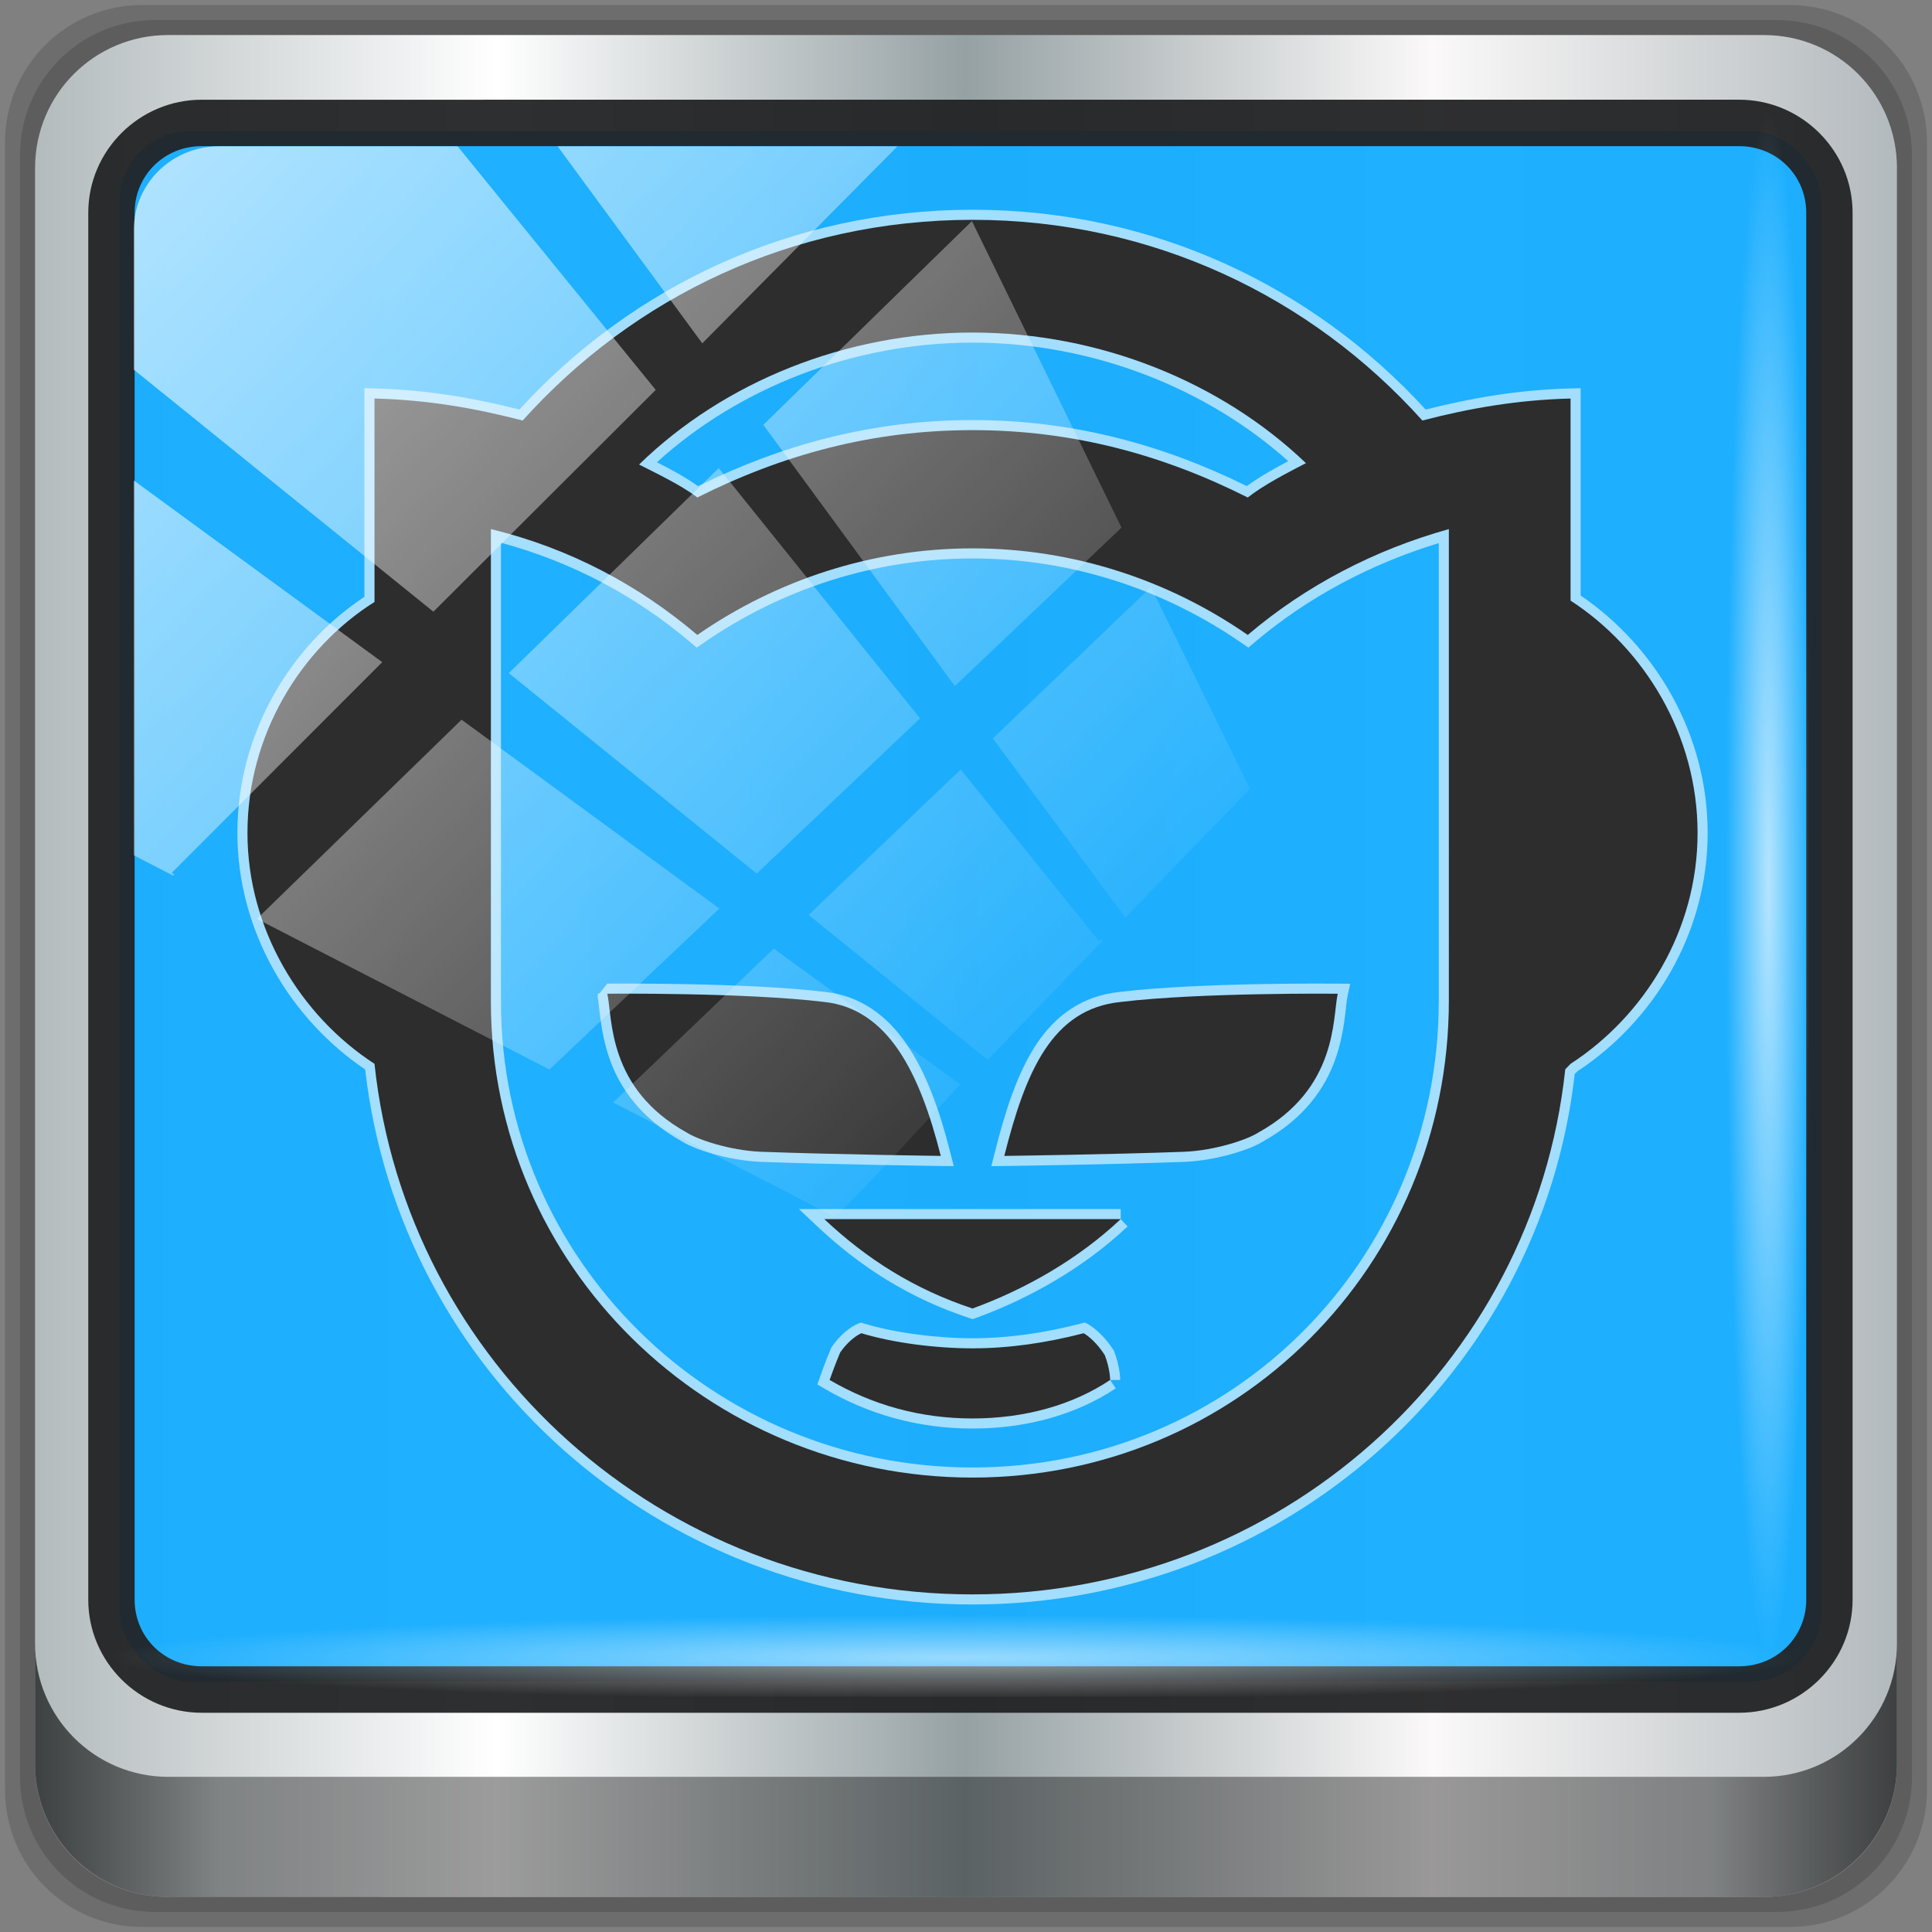 <?xml version="1.0" encoding="UTF-8" standalone="no"?>
<!-- Created with Inkscape (http://www.inkscape.org/) -->

<svg
   xmlns:dc="http://purl.org/dc/elements/1.1/"
   xmlns:cc="http://creativecommons.org/ns#"
   xmlns:rdf="http://www.w3.org/1999/02/22-rdf-syntax-ns#"
   xmlns:svg="http://www.w3.org/2000/svg"
   xmlns="http://www.w3.org/2000/svg"
   xmlns:xlink="http://www.w3.org/1999/xlink"
   xmlns:sodipodi="http://sodipodi.sourceforge.net/DTD/sodipodi-0.dtd"
   xmlns:inkscape="http://www.inkscape.org/namespaces/inkscape"
   width="96"
   height="96"
   viewBox="0 0 96 96"
   version="1.1"
   id="svg1072"
   inkscape:version="0.92.2 5c3e80d, 2017-08-06"
   sodipodi:docname="napster.svg">
  <rect x="0" y="0" width="96" height="96" fill="#808080" stroke="none"/>
  <title
     id="title4179">Lila-HD-Icon-Theme</title>
  <defs
     id="defs1066">
    <linearGradient
       y2="47"
       x2="90"
       y1="47"
       x1="6"
       gradientTransform="matrix(1.106,0,0,1.107,-5.239,-3.371)"
       gradientUnits="userSpaceOnUse"
       id="linearGradient4071"
       xlink:href="#linearGradient6139-0"
       inkscape:collect="always" />
    <linearGradient
       id="linearGradient6139-0">
      <stop
         style="stop-color:#b2babc;stop-opacity:1"
         offset="0"
         id="stop6141-2" />
      <stop
         id="stop6151-0"
         offset="0.25"
         style="stop-color:#ffffff;stop-opacity:1;" />
      <stop
         id="stop6147-1"
         offset="0.5"
         style="stop-color:#96a1a4;stop-opacity:1" />
      <stop
         style="stop-color:#fbf9f9;stop-opacity:1;"
         offset="0.75"
         id="stop6149-4" />
      <stop
         style="stop-color:#b2b9bc;stop-opacity:1"
         offset="1"
         id="stop6143-4" />
    </linearGradient>
    <linearGradient
       gradientUnits="userSpaceOnUse"
       y2="88.172"
       x2="94.5"
       y1="88.172"
       x1="1.5"
       id="linearGradient4129"
       xlink:href="#linearGradient3832-0-6-1-1"
       inkscape:collect="always"
       gradientTransform="matrix(0.999,0,0,1,-0.101,0.665)" />
    <linearGradient
       id="linearGradient3832-0-6-1-1">
      <stop
         id="stop3834-6-3-7-1"
         offset="0"
         style="stop-color:#000000;stop-opacity:1;" />
      <stop
         style="stop-color:#000000;stop-opacity:0.588;"
         offset="0.1"
         id="stop3872-2-4" />
      <stop
         id="stop3844-6-2-7-6"
         offset="0.9"
         style="stop-color:#000000;stop-opacity:0.588;" />
      <stop
         id="stop3836-5-0-2-9"
         offset="1"
         style="stop-color:#000000;stop-opacity:1;" />
    </linearGradient>
    <radialGradient
       r="43.199"
       fy="44.893"
       fx="13.948"
       cy="44.893"
       cx="13.948"
       gradientTransform="matrix(0.974,0,0,0.049,33.762,80.832)"
       gradientUnits="userSpaceOnUse"
       id="radialGradient7462"
       xlink:href="#linearGradient3737"
       inkscape:collect="always" />
    <linearGradient
       id="linearGradient3737">
      <stop
         id="stop3739"
         style="stop-color:#ffffff;stop-opacity:1"
         offset="0" />
      <stop
         id="stop3741"
         style="stop-color:#ffffff;stop-opacity:0"
         offset="1" />
    </linearGradient>
    <radialGradient
       r="43.199"
       fy="44.893"
       fx="13.948"
       cy="44.893"
       cx="13.948"
       gradientTransform="matrix(0.888,0,0,0.049,32.21,-89.973)"
       gradientUnits="userSpaceOnUse"
       id="radialGradient7464"
       xlink:href="#linearGradient3737"
       inkscape:collect="always" />
    <linearGradient
       y2="14.514"
       x2="50.528"
       y1="-28.642"
       x1="2.771"
       gradientUnits="userSpaceOnUse"
       id="linearGradient4767"
       xlink:href="#linearGradient3737"
       inkscape:collect="always"
       gradientTransform="matrix(1.004,0,0,1.005,-0.218,-0.048)" />
    <clipPath
       clipPathUnits="userSpaceOnUse"
       id="clipPath4156-4-1">
      <path
         style="opacity:0.6;fill:#ffffff;fill-opacity:1;stroke:none"
         d="m 27.046,-55.695 -14.214,13.321 h 0.061 l 15.653,21.771 10.231,-10.546 C 38.562,-32.302 27.468,-54.819 27.046,-55.695 Z M 9.647,-39.383 -5.241,-25.321 15.988,-7.806 26.372,-18.383 Z m 31.491,12.951 -9.741,9.714 8.945,12.458 7.781,-7.555 z m -49.84,4.379 -13.754,12.982 26.283,13.846 0.061,-0.062 -0.123,-0.062 L 13.599,-5.401 -8.702,-22.053 Z m 38.015,7.401 -9.803,9.775 11.579,9.559 7.628,-7.401 -8.669,-11.009 z m 20.187,5.674 -7.383,7.216 6.188,8.542 5.82,-6.137 z m -32.195,6.322 -9.557,9.498 13.662,7.185 7.934,-7.678 z m 23.312,2.374 -7.107,6.938 8.363,6.907 5.361,-5.674 -0.061,-0.092 -0.092,0.123 -6.464,-8.203 z m -8.73,8.542 -7.505,7.339 10.354,5.458 c 1.397,-1.321 5.675,-6.123 5.851,-6.322 z"
         id="path4158-0-8"
         inkscape:connector-curvature="0" />
    </clipPath>
    <linearGradient
       gradientUnits="userSpaceOnUse"
       y2="7.017"
       x2="45.448"
       y1="92.54"
       x1="45.448"
       gradientTransform="scale(1.006,0.994)"
       id="ButtonShadow-16">
      <stop
         id="stop3750-6"
         offset="0"
         style="stop-color:#000000;stop-opacity:1;" />
      <stop
         id="stop3752-4"
         offset="1"
         style="stop-color:#000000;stop-opacity:0.588;" />
    </linearGradient>
    <clipPath
       id="clipPath4355-7"
       clipPathUnits="userSpaceOnUse">
      <rect
         ry="6"
         rx="6"
         y="6"
         x="6"
         height="80"
         width="84"
         id="rect4357-5"
         style="fill:#ffffff;fill-opacity:1;fill-rule:nonzero;stroke:none" />
    </clipPath>
    <clipPath
       id="clipPath4355-9"
       clipPathUnits="userSpaceOnUse">
      <rect
         ry="6"
         rx="6"
         y="6"
         x="6"
         height="80"
         width="84"
         id="rect4357-1"
         style="fill:#ffffff;fill-opacity:1;fill-rule:nonzero;stroke:none" />
    </clipPath>
    <clipPath
       id="clipPath4355-1"
       clipPathUnits="userSpaceOnUse">
      <rect
         ry="6"
         rx="6"
         y="6"
         x="6"
         height="80"
         width="84"
         id="rect4357-9"
         style="fill:#ffffff;fill-opacity:1;fill-rule:nonzero;stroke:none" />
    </clipPath>
    <clipPath
       id="clipPath3943-52-0"
       clipPathUnits="userSpaceOnUse">
      <path
         inkscape:connector-curvature="0"
         style="color:#000000;display:inline;overflow:visible;visibility:visible;opacity:0.8;fill:#ff00ff;fill-opacity:1;fill-rule:nonzero;stroke:none;stroke-width:1;marker:none;enable-background:accumulate"
         d="m 69.781,20.844 -5,3.438 c 5.587,5.537 9,13.328 9,21.812 0,8.434 -3.377,16.096 -8.906,21.625 l 5,3.438 C 76.078,64.576 80,55.844 80,46.094 c 2e-6,-9.797 -3.963,-18.66 -10.219,-25.25 z M 40,24.062 28.906,36.219 H 21.5 c -0.823,0 -1.5,0.677 -1.5,1.5 v 1 14.844 1 c 0,0.823 0.684,1.61 1.5,1.5 h 7.406 L 40,68 V 66 26.062 Z m 20.594,3.281 -5,3.438 L 55.5,30.875 c 3.938,3.89 6.406,9.25 6.406,15.219 0,5.921 -2.43,11.148 -6.312,15.031 l 0.094,0.094 5.094,3.438 c 4.475,-4.908 7.25,-11.402 7.25,-18.562 0,-7.231 -2.879,-13.831 -7.438,-18.75 z m -9.25,6.5 -5.219,3.625 c 2.222,2.218 3.719,5.24 3.719,8.625 0,3.337 -1.459,6.228 -3.625,8.438 l 5.219,3.625 c 2.822,-3.237 4.531,-7.434 4.531,-12.062 0,-4.673 -1.754,-9.001 -4.625,-12.25 z"
         id="path3945-4-1" />
    </clipPath>
  </defs>
  <sodipodi:namedview
     id="base"
     pagecolor="#ffffff"
     bordercolor="#666666"
     borderopacity="1.0"
     inkscape:pageopacity="0.0"
     inkscape:pageshadow="2"
     inkscape:zoom="4.440591"
     inkscape:cx="27.388144"
     inkscape:cy="23.362244"
     inkscape:document-units="px"
     inkscape:current-layer="g873"
     showgrid="false"
     inkscape:showpageshadow="false"
     units="px"
     inkscape:lockguides="true"
     inkscape:window-width="1920"
     inkscape:window-height="1001"
     inkscape:window-x="0"
     inkscape:window-y="21"
     inkscape:window-maximized="1"
     inkscape:snap-global="false">
    <sodipodi:guide
       position="0,0"
       orientation="0,96"
       id="guide1621"
       inkscape:locked="true" />
    <sodipodi:guide
       position="96,0"
       orientation="-96,0"
       id="guide1623"
       inkscape:locked="true" />
    <sodipodi:guide
       position="96,96"
       orientation="0,-96"
       id="guide1625"
       inkscape:locked="true" />
    <sodipodi:guide
       position="0,96"
       orientation="96,0"
       id="guide1627"
       inkscape:locked="true" />
  </sodipodi:namedview>
  <g
     inkscape:label="Livello 1"
     inkscape:groupmode="layer"
     id="layer1"
     transform="translate(0,-1026.52)">
    <g
       transform="translate(-0.149,1026.105)"
       style="display:inline"
       id="g2574">
      <g
         id="g873"
         transform="translate(0.25,-0.25)">
        <path
           style="display:inline;opacity:0.15;fill:#000000;fill-opacity:1;fill-rule:nonzero;stroke:none;stroke-width:0.999"
           d="M 88.828,0.915 H 6.97 c -3.779,0 -6.821,3.042 -6.821,6.821 V 89.594 c 0,3.779 3.042,6.821 6.821,6.821 H 88.828 c 3.779,0 6.821,-3.042 6.821,-6.821 V 7.736 c 0,-3.779 -3.042,-6.821 -6.821,-6.821 z"
           id="path3288"
           inkscape:connector-curvature="0" />
        <path
           inkscape:connector-curvature="0"
           id="path4085"
           d="M 88.188,1.661 H 7.61 c -3.72,0 -6.715,2.995 -6.715,6.715 V 88.954 c 0,3.72 2.995,6.715 6.715,6.715 H 88.188 c 3.72,0 6.715,-2.995 6.715,-6.715 V 8.376 c 0,-3.72 -2.995,-6.715 -6.715,-6.715 z"
           style="display:inline;opacity:0.15;fill:#000000;fill-opacity:1;fill-rule:nonzero;stroke:none;stroke-width:0.999" />
        <path
           style="display:inline;fill:url(#linearGradient4071);fill-opacity:1;fill-rule:nonzero;stroke:none;stroke-width:0.999"
           d="M 87.549,2.407 H 8.249 c -3.661,0 -6.608,2.947 -6.608,6.608 V 88.315 c 0,3.661 2.947,6.608 6.608,6.608 H 87.549 c 3.661,0 6.608,-2.947 6.608,-6.608 V 9.015 c 0,-3.661 -2.947,-6.608 -6.608,-6.608 z"
           id="rect4251-1"
           inkscape:connector-curvature="0" />
        <rect
           ry="3.5"
           rx="3.496"
           y="7.184"
           x="5.84"
           height="77.021"
           width="84.558"
           id="rect862"
           style="opacity:1;fill:#19aeff;fill-opacity:0.972;stroke:none;stroke-width:0.711;stroke-miterlimit:4;stroke-dasharray:none;stroke-opacity:1" />
        <g
           id="g4718"
           style="display:inline;stroke:#fdfdfd;stroke-opacity:1;stroke-width:4.573;stroke-miterlimit:4;stroke-dasharray:none;fill:#ffffff;fill-opacity:0.591"
           transform="matrix(0.219,0,0,0.219,-20.901,16.615)">
          <g
             transform="translate(44.883,-95.11)"
             id="g4716"
             style="stroke:#fdfdfd;stroke-opacity:1;stroke-width:4.573;stroke-miterlimit:4;stroke-dasharray:none;fill:#ffffff;fill-opacity:0.591">
            <path
               style="color:#000000;font-style:normal;font-variant:normal;font-weight:normal;font-stretch:normal;font-size:medium;line-height:normal;font-family:sans-serif;font-variant-ligatures:normal;font-variant-position:normal;font-variant-caps:normal;font-variant-numeric:normal;font-variant-alternates:normal;font-feature-settings:normal;text-indent:0;text-align:start;text-decoration:none;text-decoration-line:none;text-decoration-style:solid;text-decoration-color:#000000;letter-spacing:normal;word-spacing:normal;text-transform:none;writing-mode:lr-tb;direction:ltr;text-orientation:mixed;dominant-baseline:auto;baseline-shift:baseline;text-anchor:start;white-space:normal;shape-padding:0;clip-rule:nonzero;display:inline;overflow:visible;visibility:visible;opacity:1;isolation:auto;mix-blend-mode:normal;color-interpolation:sRGB;color-interpolation-filters:linearRGB;solid-color:#000000;solid-opacity:1;vector-effect:none;fill:#ffffff;fill-opacity:0.591;fill-rule:nonzero;stroke:none;stroke-width:4.573;stroke-linecap:butt;stroke-linejoin:miter;stroke-miterlimit:4;stroke-dasharray:none;stroke-dashoffset:0;stroke-opacity:1;color-rendering:auto;image-rendering:auto;shape-rendering:auto;text-rendering:auto;enable-background:accumulate"
               d="m 270.75,69.867 c -40.988,0 -77.234,17.395 -102.812,45.332 -10.5,-2.65 -21.092,-4.484 -32.816,-4.787 l -2.346,-0.06 v 47.342 c -16.894,11.174 -28.822,31.074 -28.822,53.557 0,22.285 12.024,42.239 28.996,53.678 7.81,68.32 66.186,121.393 137.801,121.393 70.493,0 128.92,-52.235 136.633,-120.352 l 0.586,-0.604 c 17.271,-11.354 29.578,-31.263 29.578,-54.107 0,-22.501 -11.945,-42.403 -28.82,-53.855 v -47.045 l -2.344,0.059 c -11.721,0.298 -22.319,2.133 -32.818,4.783 C 347.986,87.266 311.744,69.867 270.75,69.867 Z m 0,4.574 c 40.179,0 75.559,17.163 100.367,44.775 l 0.93,1.035 1.346,-0.35 c 9.965,-2.585 19.906,-4.306 30.762,-4.777 v 44.666 l 1.041,0.678 c 16.175,10.501 27.777,29.467 27.777,50.789 0,21.319 -11.586,39.963 -27.777,50.482 l -0.217,0.141 -1.93,1.99 -0.084,0.783 c -7.077,66.209 -63.698,117.092 -132.215,117.092 -69.712,0 -126.33,-51.816 -133.414,-118.336 l -0.115,-1.082 -0.914,-0.592 c -16.179,-10.509 -27.781,-29.488 -27.781,-50.486 0,-21.315 11.603,-40.272 27.756,-50.461 l 1.066,-0.674 v -44.994 c 10.86,0.476 20.795,2.196 30.762,4.781 l 0.574,-2.213 1.701,1.527 C 195.192,91.6 230.576,74.441 270.75,74.441 Z m 0,21.002 c -29.413,0 -57.575,11.433 -77.25,30.594 l -2.273,2.213 2.82,1.457 c 3.692,1.907 9.638,4.744 12.857,7.254 l 1.141,0.889 1.293,-0.65 c 18.952,-9.539 38.97,-15.041 61.412,-15.041 22.447,0 42.463,5.502 61.418,15.041 l 1.293,0.65 1.141,-0.891 c 3.344,-2.61 8.047,-5.081 12.848,-7.566 l 2.84,-1.471 -2.309,-2.211 C 328.315,106.873 300.163,95.443 270.75,95.443 Z m 0,4.572 c 27.068,0 53.007,10.22 71.637,26.898 -3.352,1.764 -6.572,3.61 -9.4,5.656 -19.13,-9.434 -39.521,-14.984 -62.236,-14.984 -22.723,0 -43.128,5.554 -62.266,14.998 -2.963,-2.09 -6.312,-3.895 -9.35,-5.416 18.633,-16.939 44.554,-27.152 71.615,-27.152 z m 110.365,39.301 -2.9,0.809 c -16.559,4.615 -31.947,12.56 -45.125,23.436 -18.102,-12.148 -39.621,-19.148 -62.336,-19.148 -22.716,0 -44.232,7 -62.332,19.146 -13.178,-10.886 -28.63,-19.138 -46.41,-23.453 l -2.826,-0.686 v 110.195 c 0,61.135 50.31,110.199 111.564,110.199 61.259,0 110.365,-49.096 110.365,-110.512 z m -217.355,6.102 c 16.433,4.457 30.823,12.259 43.07,22.666 l 1.338,1.139 1.443,-1 c 17.648,-12.223 38.8,-19.236 61.143,-19.236 22.339,0 43.493,7.013 61.143,19.236 l 1.445,1 1.338,-1.139 c 12.162,-10.343 26.477,-17.88 41.861,-22.582 v 103.801 c 0,58.983 -46.97,105.939 -105.791,105.939 -58.815,0 -106.99,-46.999 -106.99,-105.627 z m 29.299,100.025 c -1.61,-0.003 -2.904,0.002 -3.797,0.006 -0.447,0.002 -0.793,0.004 -1.027,0.006 -0.117,7.7e-4 -0.207,0.002 -0.266,0.002 -0.029,2e-4 -0.052,-7e-5 -0.064,0 -0.006,3e-5 -0.01,0 -0.008,0 0.002,0 -0.025,0 -0.025,0 l -1.789,2.234 -0.475,0.051 c 0,0 0.197,0.195 0.242,0.24 l -0.191,0.24 c 0.476,2.221 0.537,8.059 2.783,14.395 2.24,6.319 6.864,13.33 16.287,18.578 1.61,1.028 4.039,2.003 7.154,2.893 3.15,0.899 6.904,1.634 10.736,1.801 l 0.006,0.002 h 0.008 c 16.863,0.628 40.883,0.939 40.883,0.939 l 2.975,0.037 -0.729,-2.883 c -2.432,-9.643 -5.472,-18.208 -9.932,-24.742 -4.454,-6.526 -10.532,-11.029 -18.43,-11.895 v -0.002 c -0.006,-7e-4 -0.014,-0.001 -0.019,-0.002 -0.003,-3.7e-4 -0.006,-0.002 -0.01,-0.002 v 0.002 c -9.168,-1.109 -21.486,-1.572 -31.568,-1.768 -5.046,-0.098 -9.525,-0.127 -12.744,-0.133 z m 160.576,0.018 c 0,0 -31.128,-0.337 -49.49,1.881 v -0.002 c -0.006,5.7e-4 -0.01,0.003 -0.016,0.004 -0.009,0.001 -0.022,8.3e-4 -0.031,0.002 v 0.004 c -8.441,0.859 -14.589,5.377 -18.896,11.926 -4.316,6.562 -7.036,15.112 -9.455,24.713 l -0.727,2.885 2.973,-0.039 c 0,0 24.02,-0.316 40.883,-0.939 h 0.008 l 0.008,-0.002 c 3.83,-0.169 7.583,-0.904 10.732,-1.803 3.116,-0.889 5.547,-1.863 7.158,-2.895 9.419,-5.249 14.043,-12.259 16.283,-18.576 2.247,-6.335 2.308,-12.172 2.783,-14.395 l 0.584,-2.736 z m -49.262,4.16 0.273,2.266 c 16.392,-1.985 42.344,-1.862 46.344,-1.836 -0.396,3.119 -0.724,6.781 -2.234,11.041 -1.956,5.514 -5.728,11.421 -14.264,16.154 l -0.068,0.037 -0.065,0.043 c -0.793,0.514 -3.135,1.552 -5.99,2.367 -2.855,0.815 -6.308,1.482 -9.68,1.631 -15.477,0.572 -34.418,0.819 -37.639,0.863 2.179,-8.103 4.608,-15.288 7.971,-20.4 3.787,-5.757 8.433,-9.182 15.578,-9.896 z m -67.25,0.004 -0.244,2.264 c 6.503,0.704 11.227,4.148 15.174,9.932 3.504,5.134 6.144,12.3 8.367,20.363 -3.254,-0.045 -22.144,-0.288 -37.604,-0.863 -3.372,-0.146 -6.823,-0.814 -9.678,-1.629 -2.855,-0.815 -5.196,-1.855 -5.994,-2.371 l -0.064,-0.041 -0.068,-0.037 c -8.536,-4.733 -12.305,-10.64 -14.26,-16.154 -1.515,-4.272 -1.842,-7.944 -2.24,-11.068 0.766,-0.002 1.462,-0.004 2.539,-0.002 3.199,0.005 7.653,0.034 12.664,0.131 10.023,0.194 22.304,0.668 31.135,1.738 z m -5.762,46.979 4.195,3.951 c 9.811,9.238 20.944,16.311 34.477,20.783 l 0.752,0.248 0.746,-0.271 c 12.272,-4.461 24.535,-11.46 34.408,-20.76 l -1.568,-1.666 v -2.285 z m 11.949,4.572 h 54.77 c -8.226,6.653 -17.736,11.941 -27.355,15.525 -10.501,-3.576 -19.381,-8.83 -27.414,-15.525 z m 52.926,21.17 -0.848,0.221 c -8.253,2.139 -16.468,3.352 -24.643,3.352 -8.183,0 -17.656,-1.242 -24.555,-3.328 l -0.754,-0.227 -0.734,0.283 c 0,0 -0.943,0.387 -2.027,1.184 -1.085,0.797 -2.471,2.069 -3.822,3.998 l -0.137,0.195 -0.094,0.219 c -1.246,2.922 -2.453,6.385 -2.453,6.385 l -0.623,1.777 1.627,0.951 c 9.932,5.807 21.177,9.047 33.576,9.047 12.404,0 23.666,-3.217 32.498,-9.119 l -1.27,-1.9 h 2.285 c 0,0 -0.007,-2.935 -1.361,-6.441 l -0.082,-0.217 -0.127,-0.195 c -2.654,-4.132 -5.68,-5.781 -5.68,-5.781 z m -0.773,4.861 c 0.564,0.362 1.667,1.243 3.238,3.617 0.494,1.349 0.756,2.48 0.869,3.287 -7.823,4.896 -17.723,7.717 -28.82,7.717 -10.911,0 -20.701,-2.732 -29.547,-7.555 0.397,-1.097 0.769,-2.165 1.516,-3.949 1.003,-1.389 1.979,-2.305 2.664,-2.809 0.352,-0.259 0.325,-0.213 0.479,-0.299 7.373,2.096 16.607,3.275 24.885,3.275 8.267,0 16.511,-1.235 24.717,-3.285 z"
               id="path4714"
               inkscape:connector-curvature="0" />
          </g>
        </g>
        <path
           inkscape:connector-curvature="0"
           id="path4989"
           d="m 9.923,5.62 c -3.1,0 -5.638,2.526 -5.638,5.617 v 68.917 c 0,3.09 2.538,5.617 5.638,5.617 H 86.315 c 3.1,0 5.638,-2.526 5.638,-5.617 V 11.236 c 0,-3.09 -2.538,-5.617 -5.638,-5.617 z m 0,2.307 H 86.315 c 1.878,0 3.335,1.472 3.335,3.309 v 68.917 c 0,1.837 -1.456,3.309 -3.335,3.309 H 9.923 c -1.878,0 -3.335,-1.472 -3.335,-3.309 V 11.236 c 0,-1.837 1.456,-3.309 3.335,-3.309 z"
           style="color:#000000;font-style:normal;font-variant:normal;font-weight:normal;font-stretch:normal;font-size:medium;line-height:normal;font-family:Sans;-inkscape-font-specification:Sans;text-indent:0;text-align:start;text-decoration:none;text-decoration-line:none;letter-spacing:normal;word-spacing:normal;text-transform:none;writing-mode:lr-tb;direction:ltr;baseline-shift:baseline;text-anchor:start;display:inline;overflow:visible;visibility:visible;fill:#202223;fill-opacity:0.937;stroke:none;stroke-width:2.374;marker:none;enable-background:accumulate" />
        <path
           inkscape:connector-curvature="0"
           style="display:inline;opacity:0.658;fill:url(#linearGradient4129);fill-opacity:1;fill-rule:nonzero;stroke:none;stroke-width:0.999"
           d="m 1.641,82.333 v 5.969 c 0,3.661 2.961,6.622 6.622,6.622 H 87.535 c 3.661,0 6.622,-2.961 6.622,-6.622 v -5.969 c 0,3.661 -2.961,6.622 -6.622,6.622 H 8.263 c -3.661,0 -6.622,-2.961 -6.622,-6.622 z"
           id="path4118" />
        <rect
           style="opacity:0.55;fill:url(#radialGradient7462);fill-opacity:1;stroke:none;stroke-width:0.999"
           id="rect4131"
           width="83.811"
           height="4.228"
           x="5.496"
           y="80.747"
           rx="4.25"
           ry="4.25" />
        <rect
           ry="4.246"
           rx="4.246"
           y="-89.765"
           x="6.446"
           height="4.228"
           width="76.35"
           id="rect4141"
           style="opacity:0.669;fill:url(#radialGradient7464);fill-opacity:1;stroke:none;stroke-width:0.999"
           transform="rotate(90)" />
        <g
           transform="matrix(0.219,0,0,0.219,-20.901,16.615)"
           style="display:inline"
           id="g4634-3">
          <g
             id="g4704"
             transform="translate(44.883,-95.11)">
            <path
               transform="translate(1.9371638e-6)"
               id="path4569-1"
               d="m 304.372,298.89 c -9.601,9.043 -21.614,15.911 -33.622,20.276 -13.207,-4.365 -24.017,-11.229 -33.625,-20.276 h 67.247"
               inkscape:connector-curvature="0"
               style="display:inline;fill:#2d2d2d" />
            <path
               transform="translate(1.9371638e-6)"
               id="path4571-2"
               d="m 168.683,117.689 c 25.216,-28.071 61.241,-45.535 102.067,-45.535 40.831,0 76.852,17.468 102.068,45.535 10.808,-2.804 21.62,-4.682 33.623,-4.987 v 45.848 c 16.809,10.913 28.819,30.559 28.819,52.708 0,22.146 -12.011,41.479 -28.819,52.399 l -1.203,1.24 c -7.201,67.368 -64.838,119.136 -134.488,119.136 -70.846,0 -128.481,-52.708 -135.688,-120.38 -16.812,-10.92 -28.823,-30.566 -28.823,-52.403 0,-22.142 12.008,-41.788 28.823,-52.395 v -46.157 c 12.008,0.31 22.812,2.187 33.621,4.991 m 39.627,17.468 c 19.215,-9.672 39.623,-15.285 62.44,-15.285 22.822,0 43.227,5.613 62.445,15.285 3.603,-2.812 8.4,-5.308 13.203,-7.795 C 327.188,108.96 299.569,97.73 270.75,97.73 c -28.819,0 -56.437,11.229 -75.655,29.945 3.606,1.862 9.608,4.67 13.215,7.482 z m 0,31.185 c -13.211,-11.226 -28.821,-19.643 -46.837,-24.015 v 107.289 c 0,59.881 49.242,107.912 109.277,107.912 60.04,0 108.078,-48.026 108.078,-108.225 V 142.327 c -16.812,4.686 -32.43,12.79 -45.629,24.015 -18.016,-12.477 -39.627,-19.643 -62.445,-19.643 -22.821,0 -44.429,7.166 -62.444,19.643 z"
               inkscape:connector-curvature="0"
               style="display:inline;fill:#2d2d2d" />
            <path
               transform="translate(1.9371638e-6)"
               id="path4573-7"
               d="m 304.372,249.616 c 18.018,-2.182 49.239,-1.869 49.239,-1.869 -1.199,5.612 0,21.511 -18.009,31.498 -2.403,1.557 -9.61,4.047 -16.812,4.364 -16.811,0.622 -40.827,0.938 -40.827,0.938 4.795,-19.028 10.797,-33.37 26.409,-34.931"
               inkscape:connector-curvature="0"
               style="display:inline;fill:#2d2d2d" />
            <path
               transform="translate(1.9371638e-6)"
               id="path4575-0"
               d="m 237.125,249.616 c 14.416,1.561 21.622,15.903 26.42,34.927 0,0 -24.017,-0.312 -40.827,-0.938 -7.205,-0.313 -14.408,-2.808 -16.815,-4.364 -18.009,-9.986 -16.806,-25.885 -18.009,-31.498 0,0.004 31.229,-0.309 49.231,1.873"
               inkscape:connector-curvature="0"
               style="display:inline;fill:#2d2d2d" />
            <path
               transform="translate(1.9371638e-6)"
               id="path4577-9"
               d="m 301.977,335.382 c -8.404,5.616 -19.219,8.733 -31.227,8.733 -12.003,0 -22.817,-3.117 -32.422,-8.733 0,0 1.2,-3.431 2.399,-6.242 2.403,-3.431 4.802,-4.361 4.802,-4.361 7.206,2.179 16.808,3.426 25.217,3.426 8.401,0 16.811,-1.247 25.217,-3.426 0,0 2.403,1.243 4.807,4.986 1.207,3.126 1.207,5.617 1.207,5.617"
               inkscape:connector-curvature="0"
               style="display:inline;fill:#2d2d2d" />
          </g>
        </g>
        <rect
           transform="matrix(1.064,0,0,1.042,4.422,39.194)"
           style="opacity:0.65;fill:url(#linearGradient4767);fill-opacity:1;stroke:none;stroke-width:1.005"
           id="rect4146"
           width="75.966"
           height="69.024"
           x="2"
           y="-30"
           rx="3.974"
           ry="3.978"
           clip-path="url(#clipPath4156-4-1)" />
      </g>
      <g
         id="g4587"
         transform="matrix(0.232,0,0,0.232,-95.85,307.132)">
        <rect
           id="rect4551"
           height="541.5"
           width="541.5"
           x="0"
           y="0"
           style="fill:#409b89" />
        <g
           id="g4579" />
        <g
           id="g4634">
          <g
             id="g4567">
            <path
               style="fill:#ffffff"
               inkscape:connector-curvature="0"
               d="m 192.851,433.066 c -8.914,0.122 -12.199,1.708 -13.609,6.582 0,0.853 0,1.464 0,2.074 0,0.972 0,1.582 0.471,2.072 0.469,0.729 1.875,1.095 4.225,1.095 4.222,0 8.445,-2.071 9.854,-2.804 l 2.814,-9.139 -3.755,0.12 m 20.178,-20.354 c 1.877,2.561 2.347,6.094 0.938,10.848 l -8.444,30.228 h -12.672 v -3.169 c -2.813,1.58 -7.979,3.897 -14.548,3.897 -6.099,0 -9.854,-1.34 -12.2,-4.142 -1.409,-1.827 -2.346,-4.143 -1.875,-6.825 0,-1.22 0,-2.561 0.466,-3.902 2.819,-9.626 11.734,-14.624 26.281,-14.624 h 7.979 l 0.469,-2.804 c 0.471,-0.487 0.471,-0.974 0.471,-1.34 0,-0.608 0,-1.098 -0.471,-1.341 -0.469,-0.974 -3.283,-1.096 -6.099,-1.096 -5.634,0 -14.549,1.828 -16.424,2.194 l -1.878,0.488 2.815,-10.239 0.939,-0.243 c 0.469,-0.122 9.385,-2.315 18.77,-2.315 5.63,-0.004 12.2,0.485 15.483,4.385 z"
               id="path4553" />
            <path
               style="fill:#ffffff"
               inkscape:connector-curvature="0"
               d="m 252.45,430.872 c 1.406,-5.972 1.877,-9.749 0.469,-11.458 -0.939,-1.218 -2.817,-1.461 -5.633,-1.461 -4.223,0 -8.915,1.828 -10.326,2.559 l -6.568,23.521 c 1.409,0.489 4.693,0.976 7.51,0.976 5.161,10e-4 10.791,-1.582 14.548,-14.137 m 13.138,-17.673 c 3.285,3.901 3.754,9.996 1.407,18.281 -4.221,14.872 -15.017,23.035 -30.502,23.035 -3.754,0 -6.567,-0.606 -8.918,-1.218 l -4.221,15.603 h -14.551 l 16.895,-59.843 h 11.261 l 0.47,3.167 c 2.816,-1.584 7.979,-3.897 14.079,-3.897 4.225,-0.004 10.796,0.485 14.08,4.872 z"
               id="path4555" />
            <path
               style="fill:#ffffff"
               inkscape:connector-curvature="0"
               d="m 362.256,427.094 h 16.424 c 0.471,-1.584 0.471,-3.048 0.471,-4.145 0.47,-1.95 0,-3.413 -0.941,-4.266 -0.464,-0.853 -1.878,-1.342 -4.22,-1.342 -5.636,0.002 -9.386,2.93 -11.734,9.753 m 28.628,-13.406 c 1.875,2.559 2.815,5.85 2.346,9.995 0,2.435 -0.471,5.118 -1.408,8.043 l -1.408,4.021 H 359.44 c 0,0.73 0,1.462 0,2.072 -0.469,1.828 0,3.292 0.94,4.387 1.405,1.948 4.691,2.193 7.509,2.193 2.813,0 7.037,-0.487 9.855,-0.974 3.286,-0.61 5.632,-1.098 5.632,-1.098 l 2.346,-0.489 -2.816,10.358 -0.94,0.245 c 0,0.122 -2.346,0.611 -5.158,1.098 -3.289,0.49 -7.042,0.974 -11.267,0.974 -6.101,0 -14.076,-0.607 -17.829,-5.728 -3.286,-3.9 -3.757,-9.871 -1.409,-17.672 5.63,-19.866 21.116,-22.792 29.562,-22.792 7.038,0.002 12.199,1.711 15.019,5.367 z"
               id="path4557" />
            <path
               style="fill:#ffffff"
               inkscape:connector-curvature="0"
               d="m 163.288,412.347 c 1.875,2.438 1.875,5.851 0.939,10.237 l -8.918,31.447 h -14.547 l 8.916,-31.812 c 0,-1.096 0,-1.948 0,-2.315 -0.938,-0.852 -2.813,-0.974 -5.161,-0.974 -5.162,0 -11.262,2.438 -13.139,3.289 l -8.918,31.812 h -15.016 l 12.67,-44.732 h 11.729 l 0.47,4.021 c 3.754,-1.585 11.263,-4.876 18.772,-4.876 6.103,0.002 9.856,1.344 12.203,3.903"
               id="path4559" />
            <path
               style="fill:#ffffff"
               inkscape:connector-curvature="0"
               d="m 310.168,410.153 1.409,0.365 -2.816,9.752 -1.407,-0.245 c 0,0 -1.877,-0.487 -4.224,-0.853 -2.348,-0.486 -5.163,-0.852 -7.507,-0.852 -7.041,0 -8.449,1.828 -8.919,3.412 -0.471,1.828 0.94,2.559 4.693,3.657 l 0.471,0.122 4.69,1.582 c 0.939,0.122 1.879,0.487 2.816,1.1 1.407,0.485 2.347,1.216 3.755,2.193 1.876,2.072 3.283,5.242 1.876,10.237 -3.284,12.552 -15.953,13.893 -25.342,13.893 -6.1,0 -13.138,-1.706 -13.607,-1.827 l -0.938,-0.368 2.815,-10.237 1.408,0.368 c 0,0 1.878,0.487 4.691,1.098 2.347,0.485 5.631,0.974 7.51,0.974 6.104,0 8.447,-1.22 9.388,-4.023 0.469,-2.072 -0.471,-2.681 -4.695,-4.022 l -4.692,-1.582 c -0.469,-0.367 -1.879,-0.732 -2.814,-1.22 -1.409,-0.61 -2.349,-1.341 -3.755,-2.315 -1.878,-2.073 -3.754,-5.121 -2.346,-9.63 2.346,-8.532 11.264,-13.408 24.399,-13.408 7.51,-0.001 13.141,1.708 13.141,1.829"
               id="path4561" />
            <path
               style="fill:#ffffff"
               inkscape:connector-curvature="0"
               d="m 434.055,409.058 -3.286,11.821 -1.408,-0.367 c 0,0 -3.753,-0.73 -7.036,-0.73 -3.286,0 -6.102,1.339 -7.039,1.95 l -9.389,32.056 h -14.549 l 12.674,-44.729 h 11.73 v 3.167 c 2.349,-1.706 6.102,-3.897 11.267,-3.897 2.812,0 5.628,0.485 5.628,0.485 l 1.408,0.244"
               id="path4563" />
            <path
               style="fill:#ffffff"
               inkscape:connector-curvature="0"
               d="m 338.325,409.058 h 12.671 l -4.224,9.14 h -10.794 l -7.041,24.375 c 0,0.489 0,0.732 0,0.977 0,0.365 0,0.606 0,0.606 0,0.123 0.47,0.245 0.938,0.245 0.471,0.122 0.939,0.122 1.41,0.122 1.406,0 3.755,-0.368 5.631,-0.729 1.875,-0.369 3.754,-0.734 3.754,-0.734 l 2.346,-0.366 -2.814,9.996 -0.94,0.243 c -0.47,0.122 -6.569,1.582 -13.139,1.582 -3.286,0 -8.445,-0.243 -10.794,-3.29 -1.408,-1.463 -1.879,-3.29 -1.408,-5.606 0,-1.097 0,-2.315 0.469,-3.657 l 7.041,-23.765 h -7.98 l 2.349,-9.143 h 7.979 c 0.469,-1.339 2.346,-5.361 2.814,-8.896 l 14.549,-2.803 v 0.243 c -0.94,5.119 -2.35,9.873 -2.817,11.46"
               id="path4565" />
          </g>
          <path
             style="display:inline;fill:#ffffff"
             inkscape:connector-curvature="0"
             d="m 304.372,298.89 c -9.601,9.043 -21.614,15.911 -33.622,20.276 -13.207,-4.365 -24.017,-11.229 -33.625,-20.276 h 67.247"
             id="path4569"
             transform="translate(1.9371638e-6)" />
          <path
             style="display:inline;fill:#ffffff"
             inkscape:connector-curvature="0"
             d="m 168.683,117.689 c 25.216,-28.071 61.241,-45.535 102.067,-45.535 40.831,0 76.852,17.468 102.068,45.535 10.808,-2.804 21.62,-4.682 33.623,-4.987 v 45.848 c 16.809,10.913 28.819,30.559 28.819,52.708 0,22.146 -12.011,41.479 -28.819,52.399 l -1.203,1.24 c -7.201,67.368 -64.838,119.136 -134.488,119.136 -70.846,0 -128.481,-52.708 -135.688,-120.38 -16.812,-10.92 -28.823,-30.566 -28.823,-52.403 0,-22.142 12.008,-41.788 28.823,-52.395 v -46.157 c 12.008,0.31 22.812,2.187 33.621,4.991 m 39.627,17.468 c 19.215,-9.672 39.623,-15.285 62.44,-15.285 22.822,0 43.227,5.613 62.445,15.285 3.603,-2.812 8.4,-5.308 13.203,-7.795 C 327.188,108.96 299.569,97.73 270.75,97.73 c -28.819,0 -56.437,11.229 -75.655,29.945 3.606,1.862 9.608,4.67 13.215,7.482 z m 0,31.185 c -13.211,-11.226 -28.821,-19.643 -46.837,-24.015 v 107.289 c 0,59.881 49.242,107.912 109.277,107.912 60.04,0 108.078,-48.026 108.078,-108.225 V 142.327 c -16.812,4.686 -32.43,12.79 -45.629,24.015 -18.016,-12.477 -39.627,-19.643 -62.445,-19.643 -22.821,0 -44.429,7.166 -62.444,19.643 z"
             id="path4571"
             transform="translate(1.9371638e-6)" />
          <path
             style="display:inline;fill:#ffffff"
             inkscape:connector-curvature="0"
             d="m 304.372,249.616 c 18.018,-2.182 49.239,-1.869 49.239,-1.869 -1.199,5.612 0,21.511 -18.009,31.498 -2.403,1.557 -9.61,4.047 -16.812,4.364 -16.811,0.622 -40.827,0.938 -40.827,0.938 4.795,-19.028 10.797,-33.37 26.409,-34.931"
             id="path4573"
             transform="translate(1.9371638e-6)" />
          <path
             style="display:inline;fill:#ffffff"
             inkscape:connector-curvature="0"
             d="m 237.125,249.616 c 14.416,1.561 21.622,15.903 26.42,34.927 0,0 -24.017,-0.312 -40.827,-0.938 -7.205,-0.313 -14.408,-2.808 -16.815,-4.364 -18.009,-9.986 -16.806,-25.885 -18.009,-31.498 0,0.004 31.229,-0.309 49.231,1.873"
             id="path4575"
             transform="translate(1.9371638e-6)" />
          <path
             style="display:inline;fill:#ffffff"
             inkscape:connector-curvature="0"
             d="m 301.977,335.382 c -8.404,5.616 -19.219,8.733 -31.227,8.733 -12.003,0 -22.817,-3.117 -32.422,-8.733 0,0 1.2,-3.431 2.399,-6.242 2.403,-3.431 4.802,-4.361 4.802,-4.361 7.206,2.179 16.808,3.426 25.217,3.426 8.401,0 16.811,-1.247 25.217,-3.426 0,0 2.403,1.243 4.807,4.986 1.207,3.126 1.207,5.617 1.207,5.617"
             id="path4577"
             transform="translate(1.9371638e-6)" />
          <g
             id="g4585">
            <polyline
               style="fill:#409b89"
               points="434.28,448.668 432.402,448.668 430.994,455.127 429.586,455.127 430.994,448.668     428.648,448.668 429.119,447.326 434.28,447.326 434.28,448.668   "
               id="polyline4581" />
            <path
               style="fill:#409b89"
               inkscape:connector-curvature="0"
               d="m 440.853,455.127 h -1.882 l 0.474,-2.805 c 0.468,-1.218 0.938,-2.803 0.938,-2.803 0,0 -0.938,1.344 -1.878,2.315 l -0.94,1.829 -0.938,-1.705 c -0.471,-1.096 -0.471,-2.439 -0.471,-2.439 0,0 0,1.585 -0.467,2.803 l -0.471,2.805 h -1.408 l 1.408,-7.801 h 1.408 l 0.938,4.024 2.818,-4.024 h 1.405 l -0.934,7.801"
               id="path4583" />
          </g>
        </g>
      </g>
    </g>
  </g>
</svg>
